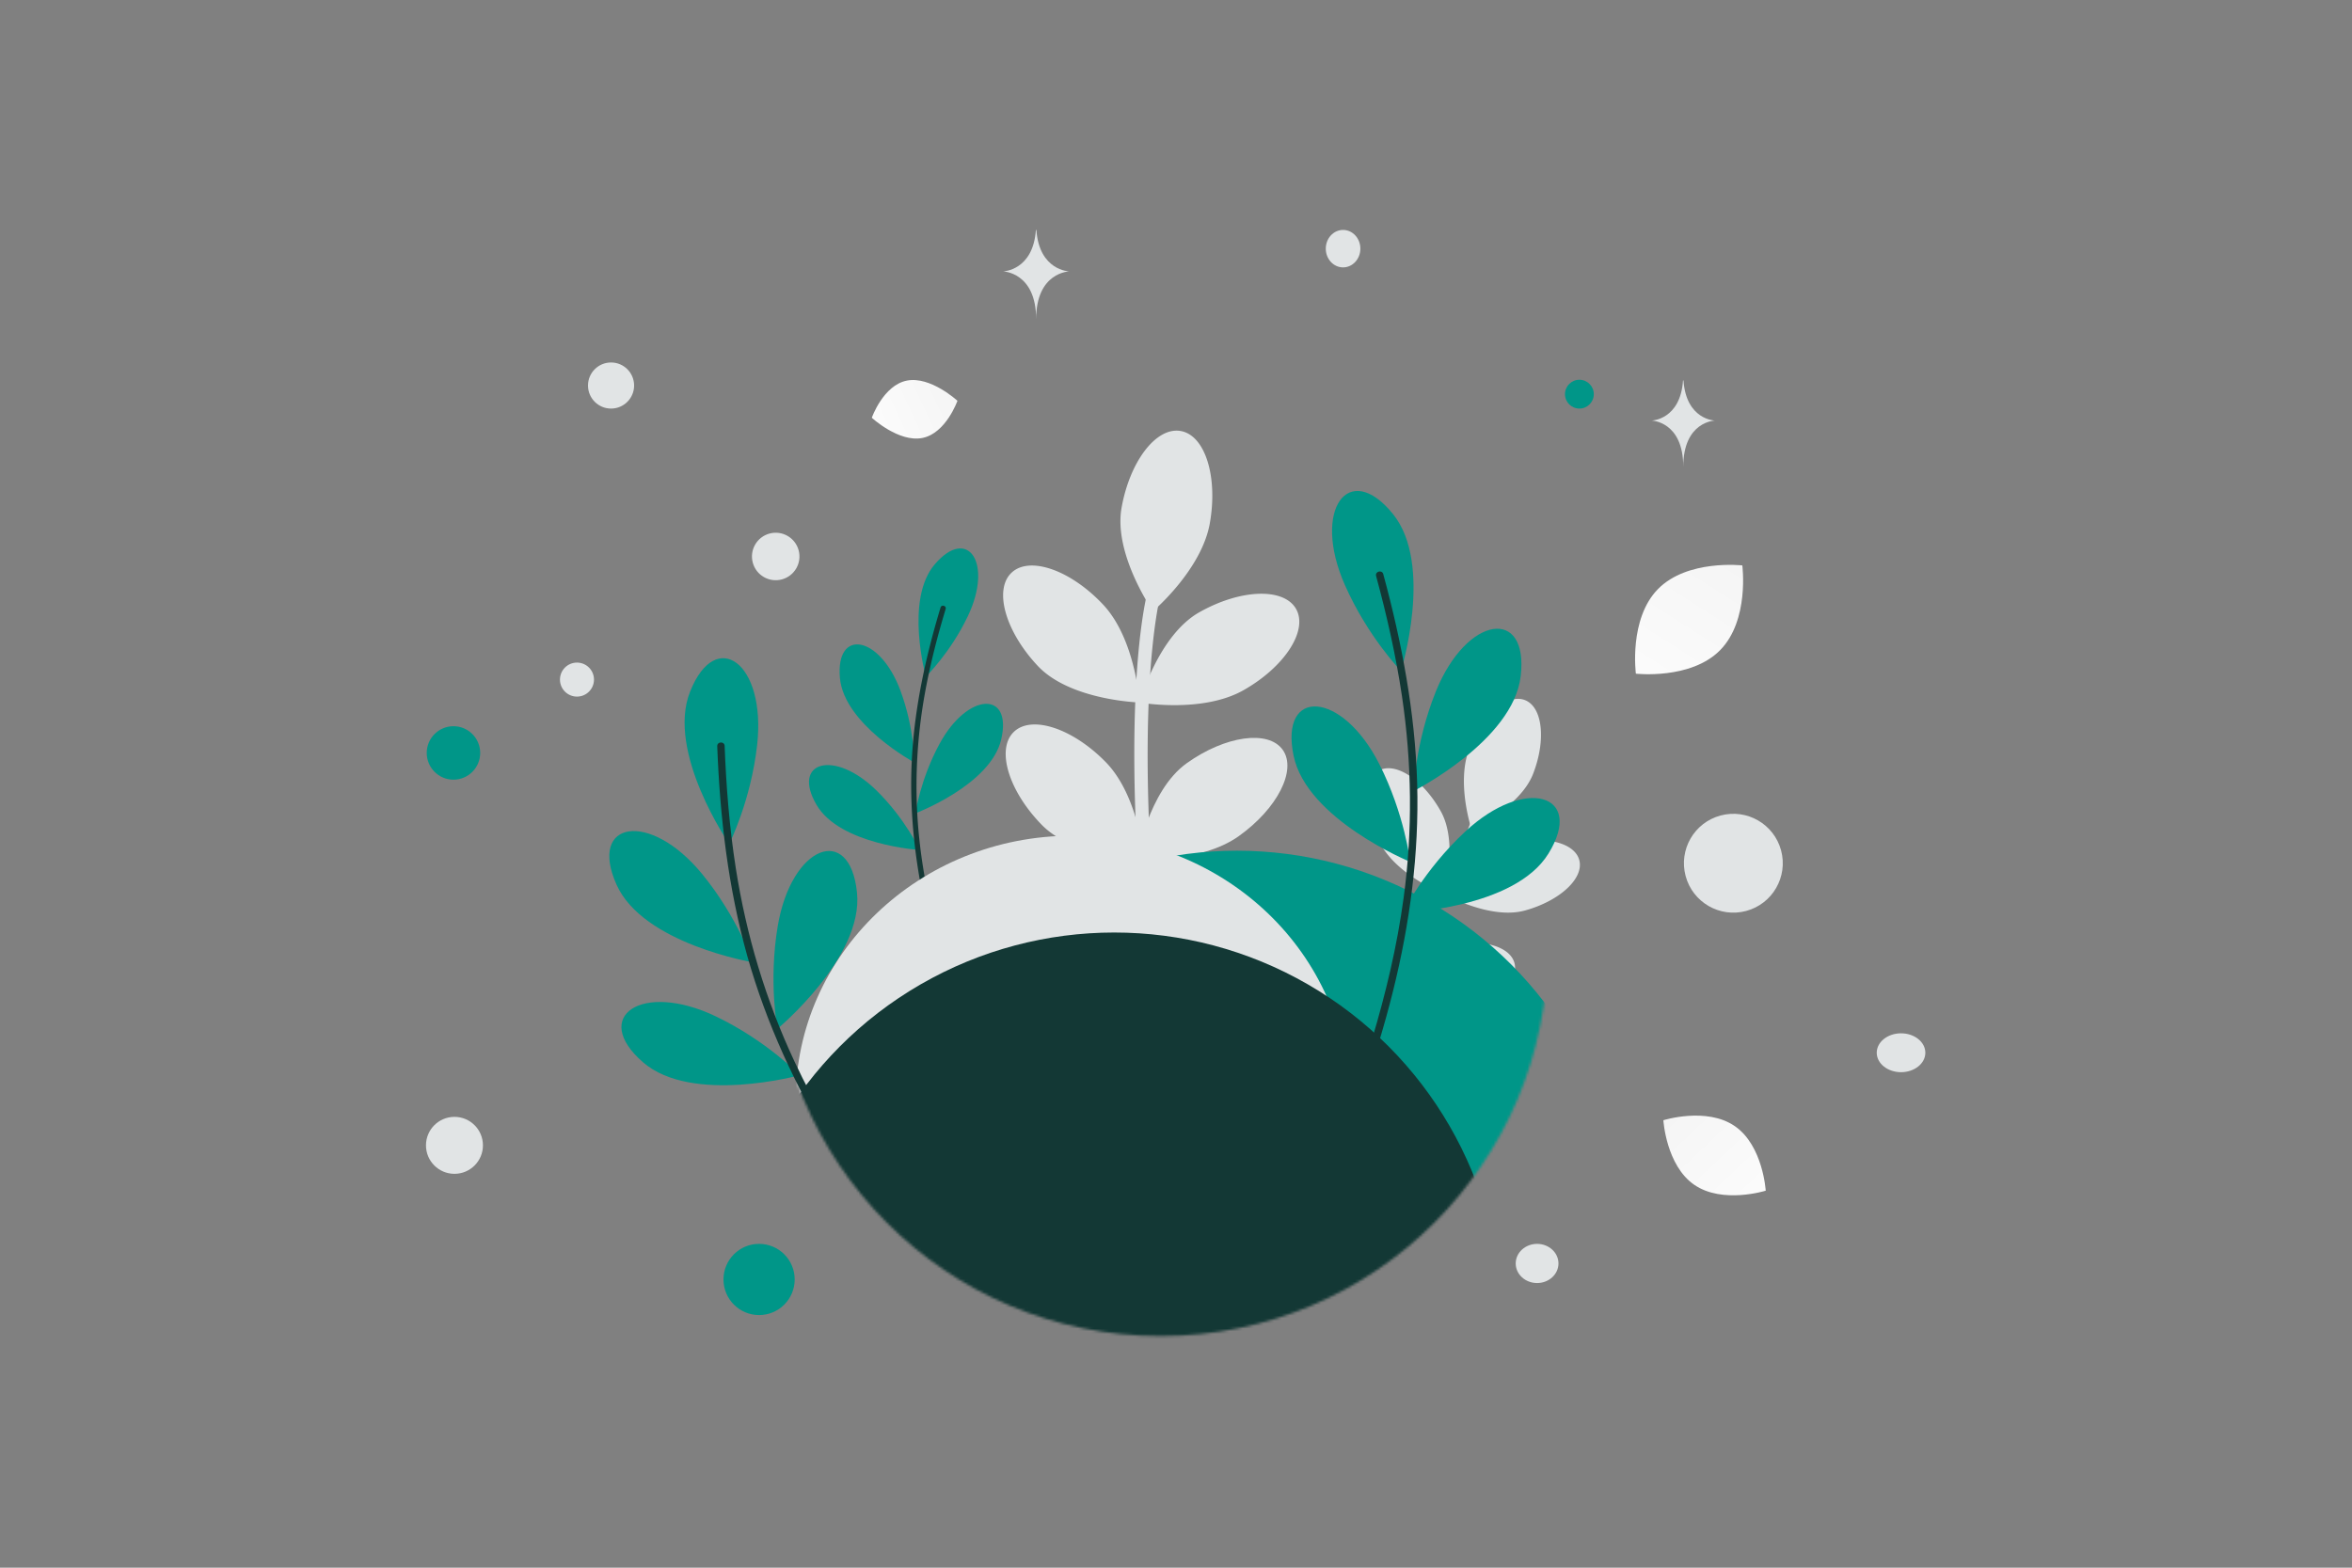 <svg width="900" height="600" viewBox="0 0 900 600" fill="none" xmlns="http://www.w3.org/2000/svg"><rect x="0" y="0" width="900" height="600" fill="#808080" stroke="none"/><path fill="transparent" d="M0 0h900v600H0z"/><path d="M462.932 200.335c-3.185 17.872-21.734 33.591-21.734 33.591s-15.207-21.745-12.022-39.617c3.197-17.876 13.327-31.016 22.652-29.347 9.321 1.657 14.289 17.5 11.104 35.373zm-40.841 31.046c12.433 13.223 13.966 37.484 13.966 37.484s-26.515-.767-38.952-14.002c-12.436-13.235-16.922-29.207-10.014-35.69 6.895-6.48 22.566-1.015 35 12.208zm14.858 91.566c.56 3.102.781 5.275.839 5.827.004.064.017.112.011.139l.003.012s-.012.003-.015-.009l-.087.011c-.288-.013-1.147-.041-2.445-.119-6.946-.449-26.365-2.613-36.661-13.157-12.68-12.99-17.459-28.896-10.686-35.498 6.77-6.614 22.542-1.446 35.222 11.543 5.676 5.821 9.216 13.879 11.377 21.029a87.617 87.617 0 0 1 2.442 10.222zm38.845-58.769c-15.797 8.943-39.734 4.699-39.734 4.699s7.04-25.59 22.837-34.532c15.797-8.943 32.379-9.515 37.05-1.283 4.673 8.245-4.356 22.174-20.153 31.116z" fill="#E1E4E5"/><path d="M474.021 320.015C459.245 330.554 435 328.819 435 328.819s4.339-26.182 19.115-36.722c14.776-10.539 31.217-12.842 36.716-5.128 5.499 7.713-2.022 22.503-16.81 33.046z" fill="#E1E4E5"/><path d="M444.327 226.584c-.087.256-7.081 24.955-4.676 87.768.174 4.599.406 9.414.69 14.422l-.305.017-2.238.122-.003-.012-.012.003-.088.011c-.287-.013-1.146-.041-2.445-.119a743.01 743.01 0 0 1-.748-16.083c-2.274-62.423 4.636-86.519 4.942-87.595l4.883 1.466zm117.871 60.077c-5.019 12.95.862 30.598.862 30.598s18.583-8.174 23.602-21.125c5.013-12.957 3.611-25.573-3.149-28.187-6.752-2.621-16.296 5.763-21.315 18.714zm14.366 36.526c-13.383 3.705-24.025 18.957-24.025 18.957s17.639 10.035 31.029 6.323c13.39-3.711 22.67-12.371 20.73-19.354-1.934-6.977-14.351-9.63-27.734-5.926zm-46.098 53.961c-1.599 1.806-2.607 3.139-2.864 3.477-.028.04-.055.066-.062.086l-.007.007s.006.006.013 0l.053.042c.193.105.766.428 1.646.893 4.719 2.467 18.275 8.768 29.196 5.965 13.452-3.453 22.896-11.954 21.091-18.962-1.797-7.014-14.162-9.902-27.614-6.449-6.023 1.551-11.539 5.412-15.793 9.228a67.041 67.041 0 0 0-5.659 5.713zm-2.045-53.858c6.775 12.124 24.111 18.86 24.111 18.86s5.566-19.527-1.209-31.651c-6.775-12.123-17.389-19.086-23.713-15.56-6.332 3.533-5.963 16.228.811 28.351z" fill="#E1E4E5"/><path d="M507.394 360.5c5.472 12.762 22.014 21.261 22.014 21.261s7.566-18.841 2.094-31.603c-5.473-12.762-15.307-20.8-21.967-17.942-6.66 2.858-7.62 15.515-2.141 28.284z" fill="#E1E4E5"/><path d="M563.932 311.215c-.045.201-5.287 19.129-31.818 59.24a585.905 585.905 0 0 1-6.182 9.154l.193.133 1.415.969.007-.007.006.007.053.042c.193.105.766.429 1.646.894a569.208 569.208 0 0 0 6.88-10.218c26.29-39.907 31.347-58.408 31.575-59.232l-3.775-.982z" fill="#E1E4E5"/><path d="M354.286 258.966s-8.231-29.462 3.447-43.04c12.542-14.607 22.349-.581 12.64 19.85-6.658 14.026-16.087 23.19-16.087 23.19zm-4.389 32.871s-26.93-14.585-28.502-32.372c-1.702-19.11 15.239-16.375 23.133 4.772 5.389 14.5 5.369 27.6 5.369 27.6zm.381 19.448s28.742-10.848 32.829-28.243c4.401-18.707-12.782-18.257-23.583 1.621-7.392 13.633-9.246 26.622-9.246 26.622zm1.674 14.035s-30.633-1.927-39.555-17.366c-9.597-16.611 6.969-21.216 23.036-5.377 11.01 10.842 16.519 22.743 16.519 22.743z" fill="#009688"/><path d="M359.909 232.514c-5.642 18.651-9.833 37.785-10.944 57.25-1.088 19.162.894 38.327 4.989 57.038a288.837 288.837 0 0 0 3.604 14.633l1.842-.995c-3.47-12.877-6.199-25.968-7.612-39.249-1.978-18.462-1.211-37.097 2.045-55.373 1.977-11.061 4.772-21.962 8.022-32.713.381-1.266-1.573-1.831-1.946-.591z" fill="#133835"/><mask id="a" mask-type="alpha" maskUnits="userSpaceOnUse" x="295" y="214" width="298" height="298"><circle cx="444.112" cy="363.16" r="148.197" fill="#C4C4C4"/></mask><g mask="url(#a)"><circle cx="473.334" cy="473.786" r="148.197" fill="#009688"/><ellipse cx="410.314" cy="421.305" rx="105.868" ry="101.457" fill="#E1E4E5"/><circle cx="426.37" cy="505.096" r="148.197" fill="#133835"/></g><path d="M279.035 322.996s-24.208-35.098-14.973-58.289c9.907-24.938 29.193-10.9 25.66 20.431-2.415 21.504-10.687 37.858-10.687 37.858zm9.119 45.313s-42.106-7.011-52.244-29.742c-10.907-24.415 12.661-28.492 32.653-4.2 13.678 16.667 19.591 33.942 19.591 33.942zm9.322 25.459s32.962-27.329 30.462-52.108c-2.683-26.651-25.125-18.268-30.347 12.829-3.561 21.319-.115 39.279-.115 39.279zm8.569 17.739s-41.246 11.35-60.006-4.952c-20.181-17.542-.435-31.123 27.923-17.532 19.427 9.297 32.083 22.484 32.083 22.484z" fill="#009688"/><path d="M274.452 285.584c1.02 27.138 4.173 54.257 11.534 80.416 7.255 25.747 18.558 50.109 32.439 72.912 3.63 5.988 7.456 11.877 11.385 17.652l1.976-2.146c-10.411-15.399-19.944-31.414-27.829-48.279-10.978-23.435-18.417-48.344-22.412-73.907-2.41-15.475-3.669-31.109-4.26-46.753-.072-1.841-2.903-1.7-2.833.105z" fill="#133835"/><path d="M536.093 256.794s12.636-40.721-3.097-60.102c-16.896-20.847-31.115-1.695-18.397 27.156 8.72 19.804 21.494 32.946 21.494 32.946zm4.815 45.97s38.097-19.254 40.992-43.974c3.127-26.556-20.584-23.417-32.419 5.733-8.083 19.988-8.573 38.241-8.573 38.241zm-1.303 27.081s-39.615-16.252-44.62-40.649c-5.39-26.237 18.531-24.93 32.792 3.193 9.759 19.285 11.828 37.456 11.828 37.456zm-2.887 19.487s42.754-1.472 55.796-22.628c14.03-22.763-8.869-29.835-31.881-8.403-15.769 14.668-23.915 31.031-23.915 31.031z" fill="#009688"/><path d="M529.307 219.717c7.122 26.208 12.203 53.032 12.981 80.196.756 26.739-2.765 53.363-9.211 79.269-1.679 6.798-3.573 13.56-5.6 20.245l-2.527-1.459c5.344-17.804 9.664-35.934 12.159-54.382 3.487-25.644 3.157-51.637-.656-77.229-2.317-15.489-5.779-30.786-9.882-45.895-.48-1.778 2.265-2.488 2.736-.745z" fill="#133835"/><path d="M352.951 167.623c-9.047 1.793-19.353-7.737-19.353-7.737s4.37-12.432 13.42-14.217c9.047-1.793 19.349 7.729 19.349 7.729s-4.369 12.432-13.416 14.225z" fill="url(#b)"/><path d="M648.328 453.468c10.812 7.447 27.33 2.241 27.33 2.241s-1.023-17.278-11.842-24.718c-10.813-7.447-27.323-2.249-27.323-2.249s1.023 17.279 11.835 24.726z" fill="url(#c)"/><path d="M658.24 248.807c-11.243 11.443-32.266 9.03-32.266 9.03s-2.782-20.965 8.471-32.401c11.243-11.442 32.256-9.037 32.256-9.037s2.782 20.965-8.461 32.408z" fill="url(#d)"/><circle cx="290.466" cy="489.687" r="13.624" transform="rotate(180 290.466 489.687)" fill="#009688"/><circle r="10.23" transform="matrix(-1 0 0 1 173.518 288.172)" fill="#009688"/><circle r="5.514" transform="matrix(-1 0 0 1 604.36 150.859)" fill="#009688"/><ellipse rx="8.179" ry="7.497" transform="matrix(-1 0 0 1 588.172 483.56)" fill="#E1E4E5"/><circle r="10.9" transform="matrix(-1 0 0 1 173.9 438.356)" fill="#E1E4E5"/><circle r="6.51" transform="matrix(-1 0 0 1 220.78 260.101)" fill="#E1E4E5"/><ellipse rx="6.617" ry="7.168" transform="matrix(-1 0 0 1 513.931 95.168)" fill="#E1E4E5"/><circle r="9.088" transform="scale(1 -1) rotate(-75 9.634 -299.907)" fill="#E1E4E5"/><circle r="8.822" transform="matrix(-1 0 0 1 233.822 147.551)" fill="#E1E4E5"/><ellipse rx="9.3" ry="7.44" transform="matrix(-1 0 0 1 727.439 402.918)" fill="#E1E4E5"/><circle r="18.913" transform="scale(1 -1) rotate(-75 116.356 -597.39)" fill="#E1E4E5"/><path d="M644.014 145.608h.177c1.044 15.128 12.044 15.361 12.044 15.361s-12.13.242-12.13 17.723c0-17.481-12.131-17.723-12.131-17.723s10.996-.233 12.04-15.361zM396.389 88h.185c1.091 15.633 12.592 15.873 12.592 15.873s-12.682.25-12.682 18.313c0-18.063-12.682-18.313-12.682-18.313s11.496-.24 12.587-15.873z" fill="#E1E4E5"/><defs><linearGradient id="b" x1="318.679" y1="171.223" x2="396.759" y2="134.652" gradientUnits="userSpaceOnUse"><stop stop-color="#fff"/><stop offset="1" stop-color="#EEE"/></linearGradient><linearGradient id="c" x1="690.445" y1="477.903" x2="605.335" y2="388.157" gradientUnits="userSpaceOnUse"><stop stop-color="#fff"/><stop offset="1" stop-color="#EEE"/></linearGradient><linearGradient id="d" x1="613.384" y1="287.893" x2="694.662" y2="160.482" gradientUnits="userSpaceOnUse"><stop stop-color="#fff"/><stop offset="1" stop-color="#EEE"/></linearGradient></defs></svg>